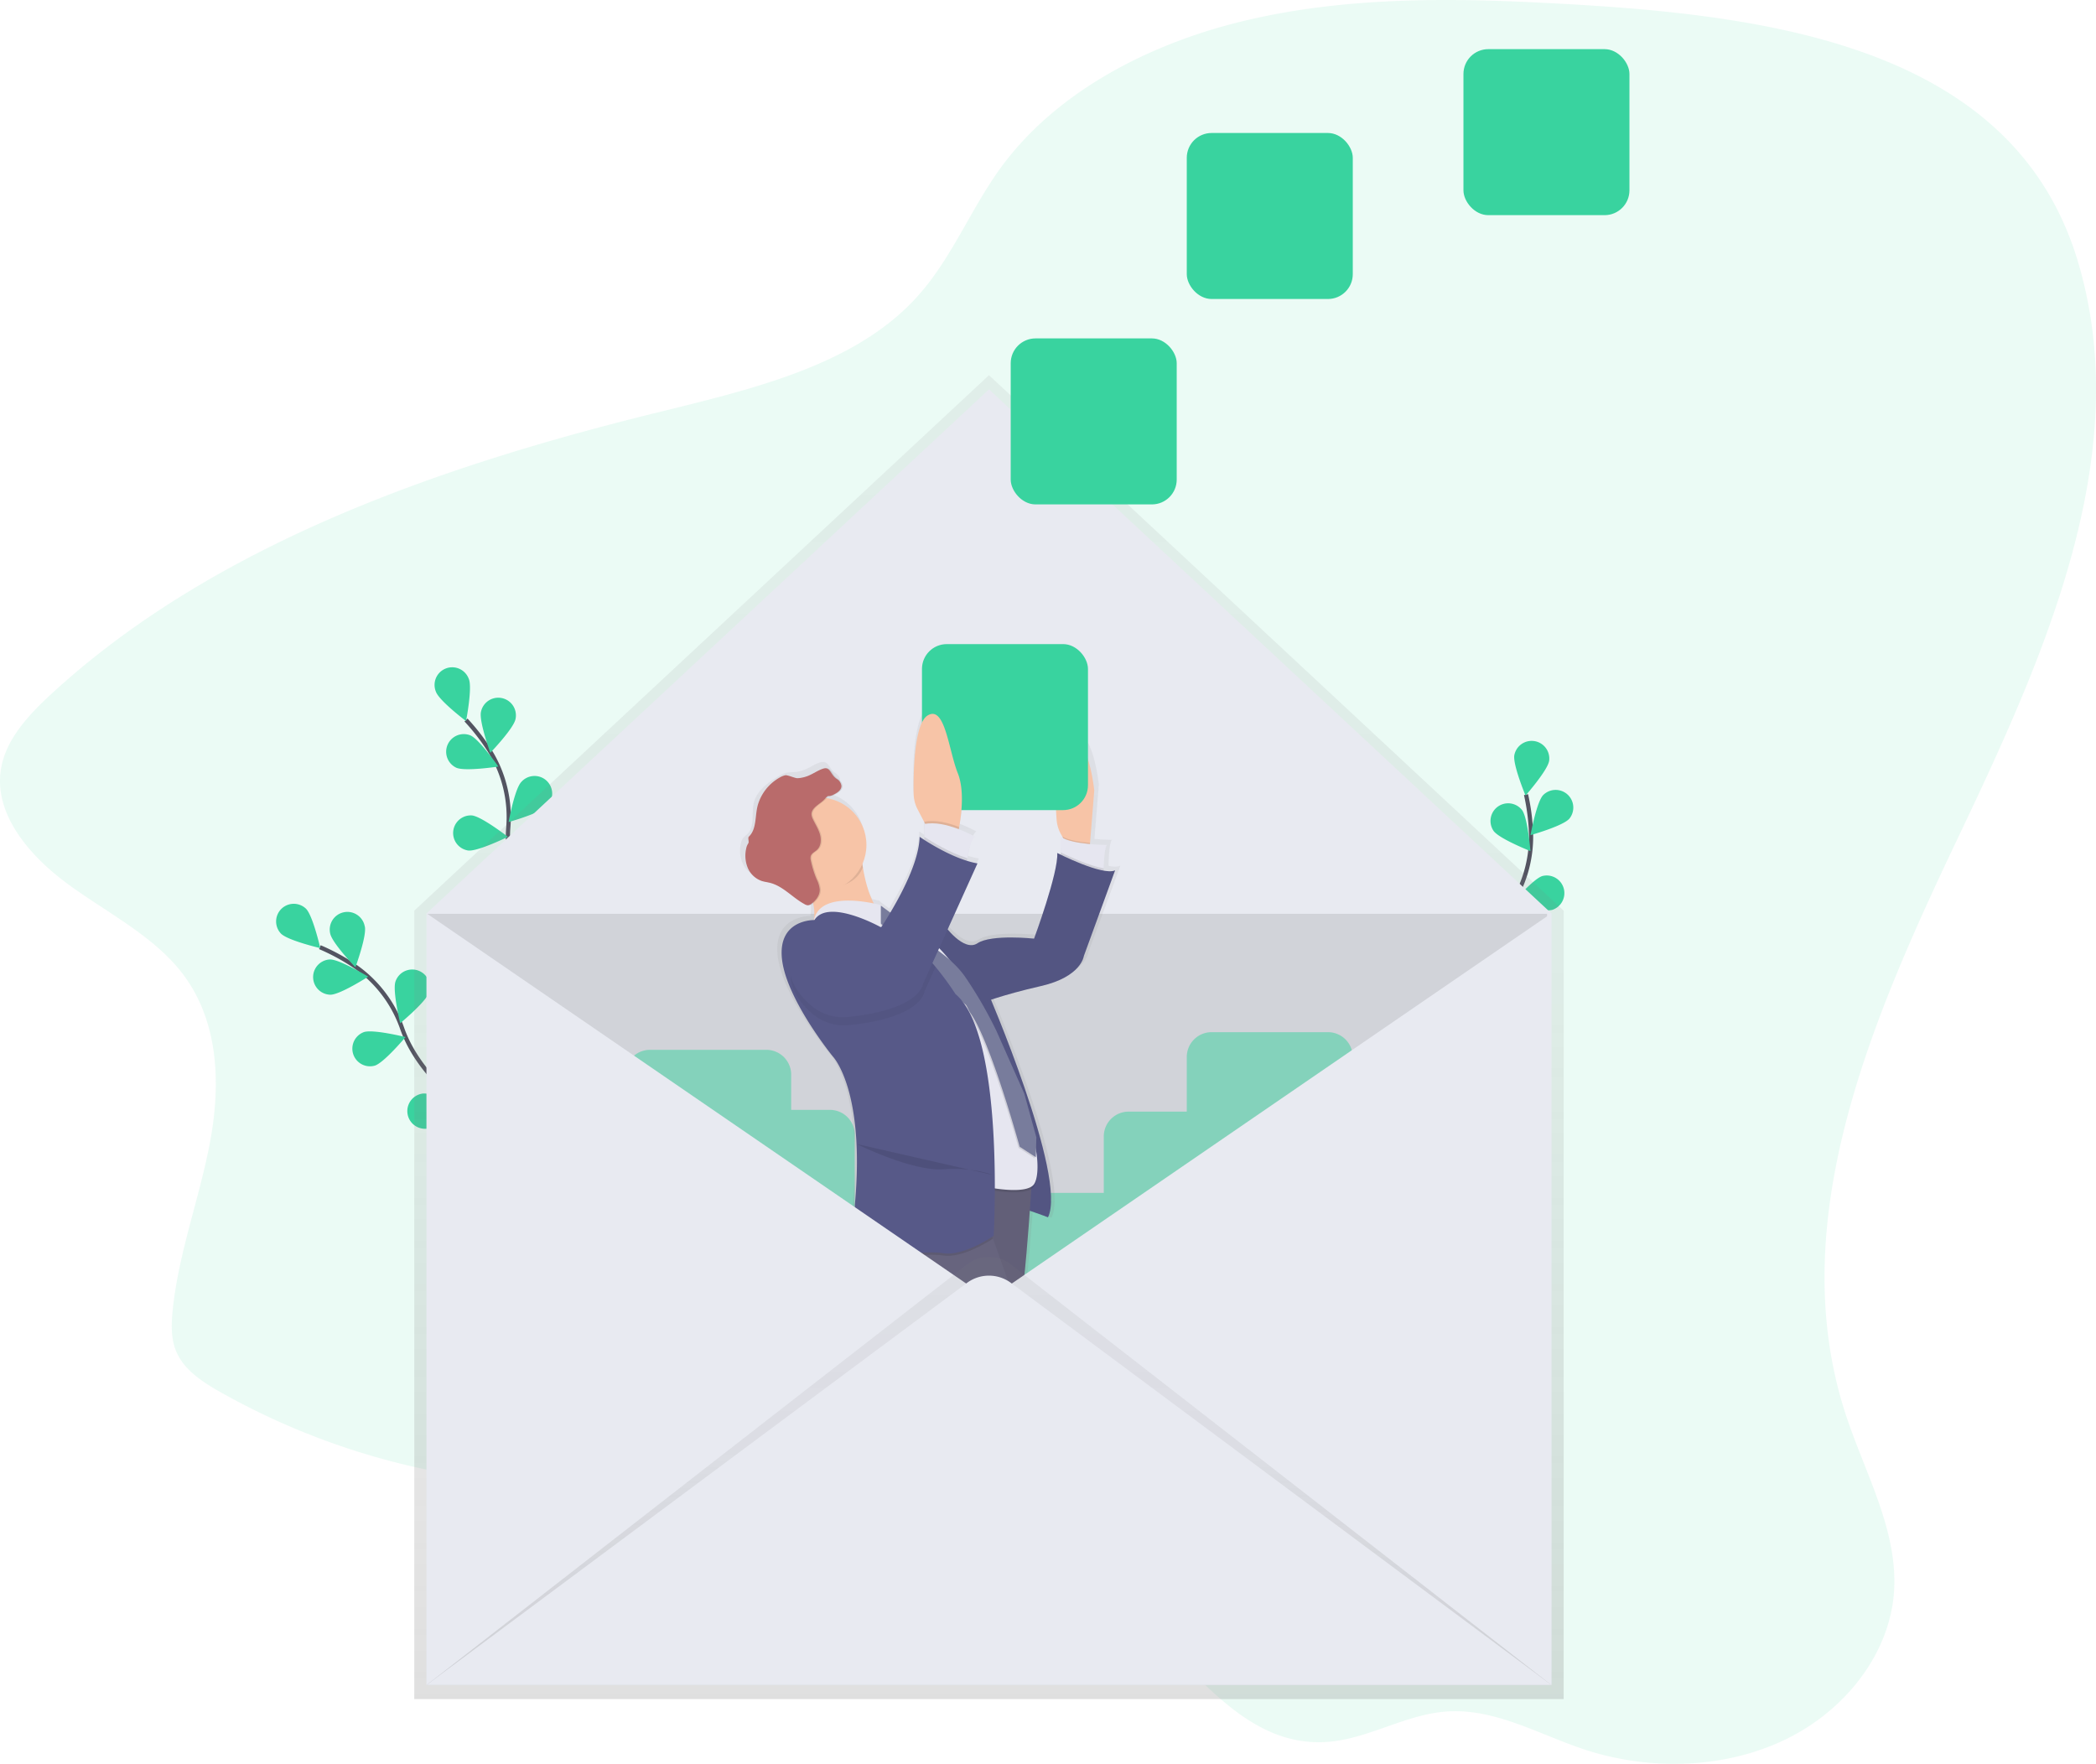 <svg id="6819ac6b-d1bd-48ef-89b5-99e9c674cbcb" data-name="Layer 1" xmlns="http://www.w3.org/2000/svg" xmlns:xlink="http://www.w3.org/1999/xlink" width="1000" height="841.56" viewBox="0 0 1000 841.56"><defs><linearGradient id="aa78ebf3-8e90-406a-9307-feb6c609f2b9" x1="471.84" y1="810.65" x2="471.84" y2="179" gradientUnits="userSpaceOnUse"><stop offset="0" stop-color="gray" stop-opacity="0.25"/><stop offset="0.54" stop-color="gray" stop-opacity="0.12"/><stop offset="1" stop-color="gray" stop-opacity="0.1"/></linearGradient><linearGradient id="54d27aaf-2742-453e-9b1a-125270a5755f" x1="911.16" y1="831.52" x2="911.16" y2="366.39" gradientTransform="matrix(-1, 0, 0, 1, 1455, 0)" xlink:href="#aa78ebf3-8e90-406a-9307-feb6c609f2b9"/><linearGradient id="fcc4343f-4f92-4cf8-a773-76fc6332e8e3" x1="571.84" y1="833.11" x2="571.84" y2="628.9" xlink:href="#aa78ebf3-8e90-406a-9307-feb6c609f2b9"/></defs><title>inbox cleanup</title><path d="M831.61,30.33c-46.91-2.27-94.63-1.89-139.93,9.3s-88.38,34.22-114.16,69.54c-14.76,20.22-23.57,43.9-40.76,62.5C506.94,203.92,458.2,215,413.22,226.12c-105.63,26-211.85,63.57-288.47,133.95-11,10.09-21.72,21.6-24.21,35.55-3.82,21.45,13,41.52,31.66,55.25s40.74,24.62,54.55,42.43c17.61,22.71,18.6,52.72,13.6,80s-15.29,53.82-18,81.4c-.67,6.8-.83,13.89,2.12,20.18,3.91,8.34,12.6,14,21.12,18.76a344,344,0,0,0,96.68,36.47c58.37,12.51,119.24,10.16,179,15.3s122,19.52,164,58.06c25.76,23.63,49,58.1,85.73,56.93,20.58-.65,38.76-13.23,59.29-14.63,23.11-1.58,44,11,65.79,18.17,30.95,10.2,66.79,9.21,95.81-4.85s50.09-41.6,51.79-71.2c1.66-29-14.06-56.13-23.14-84-29.78-91.31,12.11-187.8,53.76-275.28s84.63-183.25,56.92-275.09C1059.05,47,934.44,35.31,831.61,30.33Z" transform="translate(-100 -29.22)" fill="#39d39f" opacity="0.1"/><path d="M336.82,568.11s-34.66-19-44.93-48.17a59.9,59.9,0,0,0-23.06-30.07,100.75,100.75,0,0,0-16.21-8.76" transform="translate(-100 -29.22)" fill="none" stroke="#535461" stroke-miterlimit="10" stroke-width="2"/><path d="M246,462.78c3.28,3.3,6.81,18.79,6.81,18.79s-15.47-3.63-18.75-6.92A8.42,8.42,0,0,1,246,462.78Z" transform="translate(-100 -29.22)" fill="#39d39f"/><path d="M274.06,471.23c1,4.55-4.5,19.47-4.5,19.47s-11-11.45-12-16a8.42,8.42,0,1,1,16.47-3.47Z" transform="translate(-100 -29.22)" fill="#39d39f"/><path d="M304.64,502.86c-1.47,4.41-13.71,14.54-13.71,14.54s-3.73-15.45-2.26-19.86a8.42,8.42,0,0,1,16,5.32Z" transform="translate(-100 -29.22)" fill="#39d39f"/><path d="M322.4,532c-.7,4.59-11.06,16.65-11.06,16.65s-6.28-14.59-5.58-19.19A8.42,8.42,0,0,1,322.4,532Z" transform="translate(-100 -29.22)" fill="#39d39f"/><path d="M257.66,503.8c4.65-.05,18-8.62,18-8.62s-13.57-8.26-18.22-8.21a8.42,8.42,0,0,0,.19,16.83Z" transform="translate(-100 -29.22)" fill="#39d39f"/><path d="M278.86,537.62c4.42-1.44,14.62-13.62,14.62-13.62s-15.42-3.82-19.84-2.38a8.42,8.42,0,0,0,5.22,16Z" transform="translate(-100 -29.22)" fill="#39d39f"/><path d="M304,567.67c4.6-.67,16.71-11,16.71-11s-14.56-6.37-19.16-5.7A8.42,8.42,0,1,0,304,567.67Z" transform="translate(-100 -29.22)" fill="#39d39f"/><path d="M364.07,486.38s-24-31.43-21.57-62.24a59.9,59.9,0,0,0-8.9-36.83,100.75,100.75,0,0,0-11.27-14.57" transform="translate(-100 -29.22)" fill="none" stroke="#535461" stroke-miterlimit="10" stroke-width="2"/><path d="M323.73,353.3c1.66,4.34-1.38,19.94-1.38,19.94s-12.68-9.58-14.34-13.92a8.42,8.42,0,1,1,15.72-6Z" transform="translate(-100 -29.22)" fill="#39d39f"/><path d="M345.93,372.38c-1,4.55-12,16-12,16s-5.43-14.93-4.47-19.48a8.42,8.42,0,1,1,16.47,3.5Z" transform="translate(-100 -29.22)" fill="#39d39f"/><path d="M361.08,413.69c-3.13,3.44-18.43,7.74-18.43,7.74s2.85-15.63,6-19.07a8.42,8.42,0,1,1,12.45,11.33Z" transform="translate(-100 -29.22)" fill="#39d39f"/><path d="M365.51,447.53c-2.5,3.92-16.85,10.74-16.85,10.74s.17-15.89,2.67-19.81a8.42,8.42,0,0,1,14.18,9.06Z" transform="translate(-100 -29.22)" fill="#39d39f"/><path d="M317.75,395.52c4.27,1.83,20-.58,20-.58s-9.07-13.05-13.34-14.88a8.42,8.42,0,0,0-6.64,15.47Z" transform="translate(-100 -29.22)" fill="#39d39f"/><path d="M323.43,435c4.62.47,18.89-6.53,18.89-6.53s-12.56-9.74-17.18-10.21A8.42,8.42,0,0,0,323.43,435Z" transform="translate(-100 -29.22)" fill="#39d39f"/><path d="M334.22,472.67c4.48,1.25,19.72-3.25,19.72-3.25s-10.73-11.72-15.21-13a8.42,8.42,0,1,0-4.51,16.22Z" transform="translate(-100 -29.22)" fill="#39d39f"/><path d="M806.78,527.51s-4.85-39.24,12.78-64.62a59.9,59.9,0,0,0,10.89-36.29,100.75,100.75,0,0,0-2.38-18.27" transform="translate(-100 -29.22)" fill="none" stroke="#535461" stroke-miterlimit="10" stroke-width="2"/><path d="M839.08,392.26c-.76,4.59-11.25,16.52-11.25,16.52s-6.11-14.67-5.35-19.25a8.42,8.42,0,0,1,16.61,2.74Z" transform="translate(-100 -29.22)" fill="#39d39f"/><path d="M848.62,419.92c-3.13,3.44-18.42,7.75-18.42,7.75s2.84-15.63,6-19.07a8.42,8.42,0,0,1,12.45,11.32Z" transform="translate(-100 -29.22)" fill="#39d39f"/><path d="M840.86,463.24c-4.44,1.39-19.81-2.61-19.81-2.61s10.35-12.06,14.78-13.45a8.42,8.42,0,0,1,5,16.06Z" transform="translate(-100 -29.22)" fill="#39d39f"/><path d="M827.61,494.69c-4.14,2.12-20,.77-20,.77s8.16-13.64,12.3-15.76a8.42,8.42,0,1,1,7.67,15Z" transform="translate(-100 -29.22)" fill="#39d39f"/><path d="M812.62,425.69c2.76,3.74,17.54,9.58,17.54,9.58s-1.24-15.84-4-19.58a8.42,8.42,0,0,0-13.54,10Z" transform="translate(-100 -29.22)" fill="#39d39f"/><path d="M797.59,462.66c3.75,2.74,19.6,3.89,19.6,3.89s-5.93-14.74-9.68-17.48a8.42,8.42,0,0,0-9.92,13.6Z" transform="translate(-100 -29.22)" fill="#39d39f"/><path d="M787.91,500.61c3.24,3.34,18.66,7.14,18.66,7.14s-3.35-15.53-6.59-18.87a8.42,8.42,0,1,0-12.08,11.72Z" transform="translate(-100 -29.22)" fill="#39d39f"/><polygon points="471.84 179 197.65 434.47 197.65 810.65 746.02 810.65 746.02 434.47 471.84 179" fill="url(#aa78ebf3-8e90-406a-9307-feb6c609f2b9)"/><polygon points="740.15 803.89 203.52 803.89 203.52 435.76 471.84 185.76 740.15 435.76 740.15 803.89" fill="#e8eaf1"/><rect x="203.89" y="435.99" width="534.2" height="367.37" opacity="0.1"/><rect x="666.21" y="92.66" width="79.2" height="79.2" rx="11.85" ry="11.85" transform="translate(1311.62 235.31) rotate(-180)" fill="#39d39f"/><rect x="582.21" y="190.66" width="79.2" height="79.2" rx="11.85" ry="11.85" transform="translate(1143.62 431.31) rotate(-180)" fill="#39d39f"/><rect x="798.21" y="52.66" width="79.2" height="79.2" rx="11.85" ry="11.85" transform="translate(1575.62 155.31) rotate(-180)" fill="#39d39f"/><path d="M495.95,558.74H477.47v-16.8a11.85,11.85,0,0,0-11.85-11.85h-55.5a11.85,11.85,0,0,0-11.85,11.85v55.5a11.85,11.85,0,0,0,11.85,11.85h18.48v16.8a11.85,11.85,0,0,0,11.85,11.85h55.5a11.85,11.85,0,0,0,11.85-11.85v-55.5A11.85,11.85,0,0,0,495.95,558.74Z" transform="translate(-100 -29.22)" fill="#39d39f" opacity="0.5"/><path d="M733.56,521.66h-55.5a11.85,11.85,0,0,0-11.85,11.85v26.06H638.46a11.85,11.85,0,0,0-11.85,11.85v26.91H600.54a11.85,11.85,0,0,0-11.85,11.85v55.5a11.85,11.85,0,0,0,11.85,11.85H656a11.85,11.85,0,0,0,11.85-11.85V638.78H694a11.85,11.85,0,0,0,11.85-11.85V600.87h27.75A11.85,11.85,0,0,0,745.41,589v-55.5A11.85,11.85,0,0,0,733.56,521.66Z" transform="translate(-100 -29.22)" fill="#39d39f" opacity="0.5"/><path d="M454.24,440.94a11.49,11.49,0,0,0,6.78,6.32c1.34.43,2.76.58,4.13.93,6.53,1.62,11.15,7.26,17.09,10.38a3.29,3.29,0,0,0,1.58.49l.2,0a1.94,1.94,0,0,0,.37,0,3.16,3.16,0,0,0,1.67-.7l.27-.2a20,20,0,0,1,.29,8.08c-2.36,0-17.69.94-15.59,19,2.27,19.6,25,47,25,47s15.9,16.24,10.79,71.67l-.57,26.88s6.11-.92,13.9-1.84q.27.54.55,1.06a41.84,41.84,0,0,0,8.39,10.37L542,671.16s1.11,2,2.75,5.16c.15,6.51-3.89,12.2-3.89,12.2-25,7.28-35.21,33.59-35.21,33.59S491.55,730.56,488.5,740c-6,4.82-5.55,18-5.55,18s21,11.2,36.35,17.36a25.3,25.3,0,0,0,5.53,1.52l-3.41,7h0c-3.56,1.28-3.82,18.87-3.82,18.87s37.48,26.88,48.84,28.56,21-6.16,9.09-11.76c-9.61-4.51-20.32-21.73-24.12-28.26,4.76-6.52,19.76-27.65,20.71-36.13,1.14-10.08,15.33-18.48,15.33-18.48,20.45-21.84,6.82-47.59,5.11-61,0-.26-.07-.54-.12-.83a147,147,0,0,0-4.81-17.21c2.23-14.09,4-36.1,5.09-50.63,4.51,1.45,8.93,3.17,8.93,3.17,8.29-16.83-19.87-86.14-28-105.34,4.73-1.56,12.88-4,24.57-6.64,19.88-4.48,21-14.56,21-14.56l15.33-41.43c-1.31.58-3.31.56-5.65.15,0-.35,0-.72,0-1.12.12-3.93.49-10.21,1.65-11.35,0,0-3.77,0-8.35-.41l0-.56,2.06-25.35s-2.84-28-12.49-24.08c-7.75,3.15-6.72,28.3-6,38.1a17,17,0,0,0,2.15,7.13l.65,1.15.45.79a9.54,9.54,0,0,1-1.22-.7v8.67c-1.07-.51-1.7-.83-1.7-.83.57,9.52-11.36,41.43-11.36,41.43s-21-2.24-27.83,2.24c-5,3.29-11.52-3.07-14.65-6.69L567,438.8a41.89,41.89,0,0,1-5.23-1.28c.07-.39.14-.8.22-1.22.74-4,2.08-9.67,3.88-10.38a63.72,63.72,0,0,0-8.07-3.7c.07-.32.13-.66.21-1,1.06-5.6,2.73-17.7-.66-26.05-4.54-11.2-6.25-33-14.77-28-6.76,4-7.08,28.1-6.93,37.87a16.8,16.8,0,0,0,1.94,7.59l3.28,6.22.45.86-.45.08v7.65c-1.44-.91-2.27-1.49-2.27-1.49-.29,10.76-7.41,25.11-14.37,36.66L520.69,460l-.87-.62a2.16,2.16,0,0,1,0-.34s-1.46-.41-3.76-.88c-2.86-5.43-4.46-12-5.35-17.42-.09-.57-.18-1.12-.26-1.66a22.59,22.59,0,0,0,2-9.27A23.06,23.06,0,0,0,493,407.2c.7-.77,1-1,1.22-1h.15c.35,0,.83.16,2.57-.69s3.83-2.18,3.82-4.16c0-1.45-1.15-2.64-2.37-3.46-2.93-2-3-5.35-5.74-5.1a3.62,3.62,0,0,0-1.55.21c-2.5.82-4.67,2.38-7.1,3.38a16.82,16.82,0,0,1-5.34,1.22,22.09,22.09,0,0,0-3.5.28,10.27,10.27,0,0,0-2.64,1.07c-5.13,2.8-11.05,7.06-12.7,12.61-1.54,5.2.59,11.94-3.38,15.68a14.66,14.66,0,0,0-2,1.91,6.63,6.63,0,0,0-1,2.55A15.27,15.27,0,0,0,454.24,440.94ZM558.07,710.19c.22,2.68-.29,4.58-1.86,5.2-8.52,3.36-18.17,34.15-18.17,34.15l-6.46,13.33a171.88,171.88,0,0,1-14.68-12.43l.7-4.83s18.17-13.44,19.31-17.36C537.82,725.1,552.51,714.22,558.07,710.19Z" transform="translate(-100 -29.22)" fill="url(#54d27aaf-2742-453e-9b1a-125270a5755f)"/><path d="M570.76,501.29S609.38,590.68,600,610c0,0-15.45-6.07-17.66-5s-24.28-115.32-24.28-115.32Z" transform="translate(-100 -29.22)" fill="#575988"/><path d="M570.76,501.29S609.38,590.68,600,610c0,0-15.45-6.07-17.66-5s-24.28-115.32-24.28-115.32Z" transform="translate(-100 -29.22)" opacity="0.05"/><path d="M549.79,786s13.24,24.83,24.83,30.35,2.21,13.24-8.83,11.59-47.45-28.14-47.45-28.14.25-17.34,3.71-18.6S549.79,786,549.79,786Z" transform="translate(-100 -29.22)" fill="#575988"/><path d="M515,745.72s18.76,18.76,27,20.42-7.17,12.69-22.07,6.62-35.31-17.1-35.31-17.1-.55-17.66,8.83-19.31S515,745.72,515,745.72Z" transform="translate(-100 -29.22)" fill="#575988"/><path d="M592.28,592.33s-3.86,67.32-8.83,76.7-23.73,38.07-23.73,38.07-21.52,15.45-22.62,19.31-18.76,17.1-18.76,17.1l-1.1,7.72s-29.24-1.66-27.59-11.59,17.1-19.31,17.1-19.31,9.93-25.93,34.21-33.11c0,0,7.72-11,1.1-19.86,0,0-16.55-41.38-25.93-46.35S520,587.37,520,587.37Z" transform="translate(-100 -29.22)" fill="#67647e"/><path d="M592.28,592.33s-3.86,67.32-8.83,76.7-23.73,38.07-23.73,38.07-21.52,15.45-22.62,19.31-18.76,17.1-18.76,17.1l-1.1,7.72s-29.24-1.66-27.59-11.59,17.1-19.31,17.1-19.31,9.93-25.93,34.21-33.11c0,0,7.72-11,1.1-19.86,0,0-16.55-41.38-25.93-46.35S520,587.37,520,587.37Z" transform="translate(-100 -29.22)" opacity="0.05"/><path d="M538.2,747.38l-17.66,37c2.76,9.38,29.24,6.07,29.24,6.07s20.42-27.59,21.52-37.52,14.9-18.21,14.9-18.21c19.86-21.52,6.62-46.9,5-60.14,0-.25-.07-.53-.12-.82-1.47-8.88-10.4-34.43-17.34-53.56-4.68-12.89-8.47-22.87-8.47-22.87s-37,1.66-44.69,14.9c-3.54,6.06-2,12.38.8,17.44a41.09,41.09,0,0,0,8.16,10.22l12.56,30.28s22.07,40.28,13.79,43.59S538.2,747.38,538.2,747.38Z" transform="translate(-100 -29.22)" fill="#67647e"/><path d="M604.1,420.21a16.92,16.92,0,0,0,2.09,7l.63,1.14,3.11,5.61h9.93l.21-2.61,2-25s-2.76-27.59-12.14-23.73C602.4,385.76,603.41,410.55,604.1,420.21Z" transform="translate(-100 -29.22)" fill="#f7c4a7"/><path d="M606.82,428.37l3.11,5.61h9.93l.21-2.61C615.45,431,609.95,430.11,606.82,428.37Z" transform="translate(-100 -29.22)" opacity="0.1"/><path d="M606.07,428.46v12.69l20.42,5.52s0-1.32.06-3.16c.12-3.87.48-10.06,1.6-11.18C628.14,432.32,611.59,432.32,606.07,428.46Z" transform="translate(-100 -29.22)" fill="#e6e6f0"/><path d="M606.07,435.9v5.25l20.42,5.52s0-1.32.06-3.16C619.74,442.32,609.93,437.78,606.07,435.9Z" transform="translate(-100 -29.22)" opacity="0.1"/><path d="M487,456.84c4,11.63-1.21,16.87-1.21,16.87s49.66,3.31,37.52-5.52c-7.09-5.16-10.23-16.53-11.61-25.09a85.57,85.57,0,0,1-1.08-10.77s-39.68-.58-31.45,10.48A53.13,53.13,0,0,1,487,456.84Z" transform="translate(-100 -29.22)" fill="#f7c4a7"/><path d="M479.17,442.81c4,5.44,5.36,6.24,6.73,10.17a22.18,22.18,0,0,0,3.76.31c9.46,0,18.67-1.95,22-10.2a85.57,85.57,0,0,1-1.08-10.77S470.93,431.74,479.17,442.81Z" transform="translate(-100 -29.22)" opacity="0.1"/><circle cx="390.75" cy="403.11" r="22.62" fill="#f7c4a7"/><path d="M604.42,436.19s21.52,11,27.59,8.28l-14.9,40.83s-1.1,9.93-20.42,14.35S568,507.91,568,507.91l-35.86-42.49,18.21,5s9.38,13.24,16,8.83,27-2.21,27-2.21S605,445.57,604.42,436.19Z" transform="translate(-100 -29.22)" fill="#575988"/><path d="M604.42,436.19s21.52,11,27.59,8.28l-14.9,40.83s-1.1,9.93-20.42,14.35S568,507.91,568,507.91l-35.86-42.49,18.21,5s9.38,13.24,16,8.83,27-2.21,27-2.21S605,445.57,604.42,436.19Z" transform="translate(-100 -29.22)" opacity="0.05"/><path d="M520.55,462.23s-29.17-8.34-32.24,7.15c0,0,13.48-6.57,32.79,5,1.45.87,2.87,1.8,4.25,2.77,17,11.91,28.86,30.37,33.63,51.26l12.33,54,1.1,14.52s17.66,3.49,21-1.74,1.1-22.65-3.86-28.46S576.83,536,576.83,536L572,521.51a96.9,96.9,0,0,0-18.9-33.14h0L551.94,487A72.44,72.44,0,0,0,525,466.84C522.21,465.61,520.16,464.06,520.55,462.23Z" transform="translate(-100 -29.22)" opacity="0.1"/><path d="M520.55,461.13s-29.17-8.34-32.24,7.15c0,0,13.48-6.57,32.79,5,1.45.87,2.87,1.8,4.25,2.77,17,11.91,28.86,30.37,33.63,51.26l12.33,54,1.1,14.52s17.66,3.49,21-1.74,1.1-22.65-3.86-28.46-12.69-30.79-12.69-30.79L572,520.41a96.9,96.9,0,0,0-18.9-33.14h0l-1.17-1.41A72.44,72.44,0,0,0,525,465.74C522.21,464.5,520.16,463,520.55,461.13Z" transform="translate(-100 -29.22)" fill="#e6e6f0"/><path d="M593.9,572.35l-.25,9.5-7.72-5s-13.76-50.08-23.45-63.73c-1.14-1.61-1.69-4-2.76-4.41l-39.45-38.07v-8.83s20.14,14.9,21.79,17.66c.7,1.17,11.29,7,17.66,16a200,200,0,0,1,15.17,26.21l13.24,29.8Z" transform="translate(-100 -29.22)" opacity="0.1"/><path d="M520.27,461.29v8.55l40,38.35c1.06.41,1.62,2.81,2.76,4.41,9.69,13.66,23.45,63.73,23.45,63.73l7.72,5,.24-9.5L588.69,551l-13.24-29.8a200,200,0,0,0-15.17-26.21c-6.37-9-17-14.83-17.66-16-1.43-2.38-17-13.77-21.26-16.87Z" transform="translate(-100 -29.22)" fill="#787c9c"/><path d="M498.28,408.31c1.75-.86,3.72-2.15,3.71-4.1a4.5,4.5,0,0,0-2.3-3.41c-3.15-2.15-2.91-6-6.53-4.82-2.42.81-4.54,2.35-6.9,3.33a16.15,16.15,0,0,1-5.19,1.2,21.16,21.16,0,0,0-3.4.27,9.9,9.9,0,0,0-2.57,1.06,22.16,22.16,0,0,0-10.42,13c-1.5,5.12-1.35,11.19-5.21,14.87a14.34,14.34,0,0,0-1.92,1.88,6.59,6.59,0,0,0-1,2.51,15.25,15.25,0,0,0,.76,9.16,11.22,11.22,0,0,0,6.58,6.23c1.3.43,2.68.58,4,.91,6.34,1.6,10.83,7.16,16.6,10.23a3.16,3.16,0,0,0,1.53.48,3,3,0,0,0,1.62-.69c2.23-1.6,4.07-4.07,4-6.82a13.78,13.78,0,0,0-1.48-4.91,47.6,47.6,0,0,1-2.76-8.89,4.33,4.33,0,0,1-.06-2.15c.42-1.34,1.9-2,2.93-2.91,2-1.81,2.19-4.9,1.47-7.47s-2.24-4.83-3.37-7.25a5.71,5.71,0,0,1-.67-2.35c0-3.23,4.36-5,6.2-7.11C496.45,407.69,494.87,410,498.28,408.31Z" transform="translate(-100 -29.22)" opacity="0.1"/><path d="M497.73,408.31c1.75-.86,3.72-2.15,3.71-4.1a4.5,4.5,0,0,0-2.3-3.41c-3.15-2.15-2.91-6-6.53-4.82-2.42.81-4.54,2.35-6.9,3.33a16.15,16.15,0,0,1-5.19,1.2c-1.14.07-4.82-1.67-5.93-1.41a9.9,9.9,0,0,0-2.57,1.06,22.16,22.16,0,0,0-10.42,13c-1.5,5.12-.45,11.53-4.31,15.21-.65.62.23,2.5-.29,3.23a6.59,6.59,0,0,0-1,2.51,15.25,15.25,0,0,0,.76,9.16,11.22,11.22,0,0,0,6.58,6.23c1.3.43,2.68.58,4,.91,6.34,1.6,10.83,7.16,16.6,10.23a3.16,3.16,0,0,0,1.53.48,3,3,0,0,0,1.62-.69c2.23-1.6,4.07-4.07,4-6.82a13.78,13.78,0,0,0-1.48-4.91,47.6,47.6,0,0,1-2.76-8.89,4.33,4.33,0,0,1-.06-2.15c.42-1.34,1.9-2,2.93-2.91,2-1.81,2.19-4.9,1.47-7.47s-2.24-4.83-3.37-7.25a5.71,5.71,0,0,1-.67-2.35c0-3.23,4.36-5,6.2-7.11C495.9,407.69,494.32,410,497.73,408.31Z" transform="translate(-100 -29.22)" fill="#b96b6b"/><path d="M521.35,629.63c10.09-1.2,22.85-2.37,28.44-1.43,9,1.5,21.65-6.53,23.92-8-4.68-12.89-8.47-22.87-8.47-22.87s-37,1.66-44.69,14.9C517,618.26,518.59,624.57,521.35,629.63Z" transform="translate(-100 -29.22)" opacity="0.1"/><path d="M473.1,486.95c2.21,19.31,24.28,46.35,24.28,46.35s15.45,16,10.48,70.63l-.55,26.48s32.55-5,42.49-3.31,24.28-8.28,24.28-8.28,5.52-95.46-18.21-115.32a140.16,140.16,0,0,0-9.53-13c-6.37-7.71-15-16.4-23.14-18.54a14.48,14.48,0,0,0-3.19-.49s-24.83-13.79-31.45-3.31C488.55,468.19,470.89,467.64,473.1,486.95Z" transform="translate(-100 -29.22)" fill="#575988"/><path d="M573.79,589.85S565,586,550.07,587.09,508.64,575,508.64,575" transform="translate(-100 -29.22)" opacity="0.1"/><path d="M557.79,712.89s-.55,1.66,6.62,3.86,9.38,4.41,9.38,4.41" transform="translate(-100 -29.22)" opacity="0.05"/><rect x="439.87" y="307.3" width="79.2" height="79.2" rx="11.85" ry="11.85" fill="#39d39f"/><path d="M535.89,407.85a16.74,16.74,0,0,0,1.89,7.48l3.19,6.13,2.21,4.24,13.79,1.1s.29-1.14.64-3c1-5.52,2.65-17.44-.64-25.67-4.41-11-6.07-32.55-14.35-27.59C536.05,374.47,535.74,398.21,535.89,407.85Z" transform="translate(-100 -29.22)" fill="#f7c4a7"/><path d="M541,421.29v.17l2.21,4.24,13.79,1.1s.29-1.14.64-3C552.67,421.87,546.2,420.12,541,421.29Z" transform="translate(-100 -29.22)" opacity="0.1"/><path d="M541,422.39v9.93l19.86,10.48s.23-1.8.65-4.12c.72-4,2-9.53,3.77-10.22C565.24,428.46,550.89,420.18,541,422.39Z" transform="translate(-100 -29.22)" fill="#e6e6f0"/><path d="M487.24,512.58a23.37,23.37,0,0,0,17.84,5.71C540,514.74,541,502.4,541,502.4l5.36-11.87c-6.37-7.71-15-16.4-23.14-18.54-5.79,9.33-10.92,16.06-10.92,16.06s-25.93-19.86-33.66-1.1C474.12,497.87,480.84,506.92,487.24,512.58Z" transform="translate(-100 -29.22)" opacity="0.05"/><path d="M541,428.47v3.85l19.86,10.48s.23-1.8.65-4.12C552.91,435.94,544.44,430.74,541,428.47Z" transform="translate(-100 -29.22)" opacity="0.1"/><path d="M538.76,428.46s14.9,10.48,27.59,12.69l-25.93,57.38s-.95,12.34-35.88,15.89a23.39,23.39,0,0,1-17.84-5.71c-6.4-5.66-13.13-14.71-8.63-25.63,7.72-18.76,33.66,1.1,33.66,1.1S538.2,449.43,538.76,428.46Z" transform="translate(-100 -29.22)" fill="#575988"/><polygon points="203.52 435.76 471.84 619.83 203.52 803.89 203.52 435.76" fill="#e8eaf1"/><polygon points="740.15 435.76 471.84 619.83 740.15 803.89 740.15 435.76" fill="#e8eaf1"/><path d="M303.52,833.11,561.31,632.54a17,17,0,0,1,21.05,0L840.15,833.11Z" transform="translate(-100 -29.22)" fill="url(#fcc4343f-4f92-4cf8-a773-76fc6332e8e3)"/><path d="M303.52,833.11l257.79-191.8a17.63,17.63,0,0,1,21.05,0l257.79,191.8Z" transform="translate(-100 -29.22)" fill="#e8eaf1"/></svg>